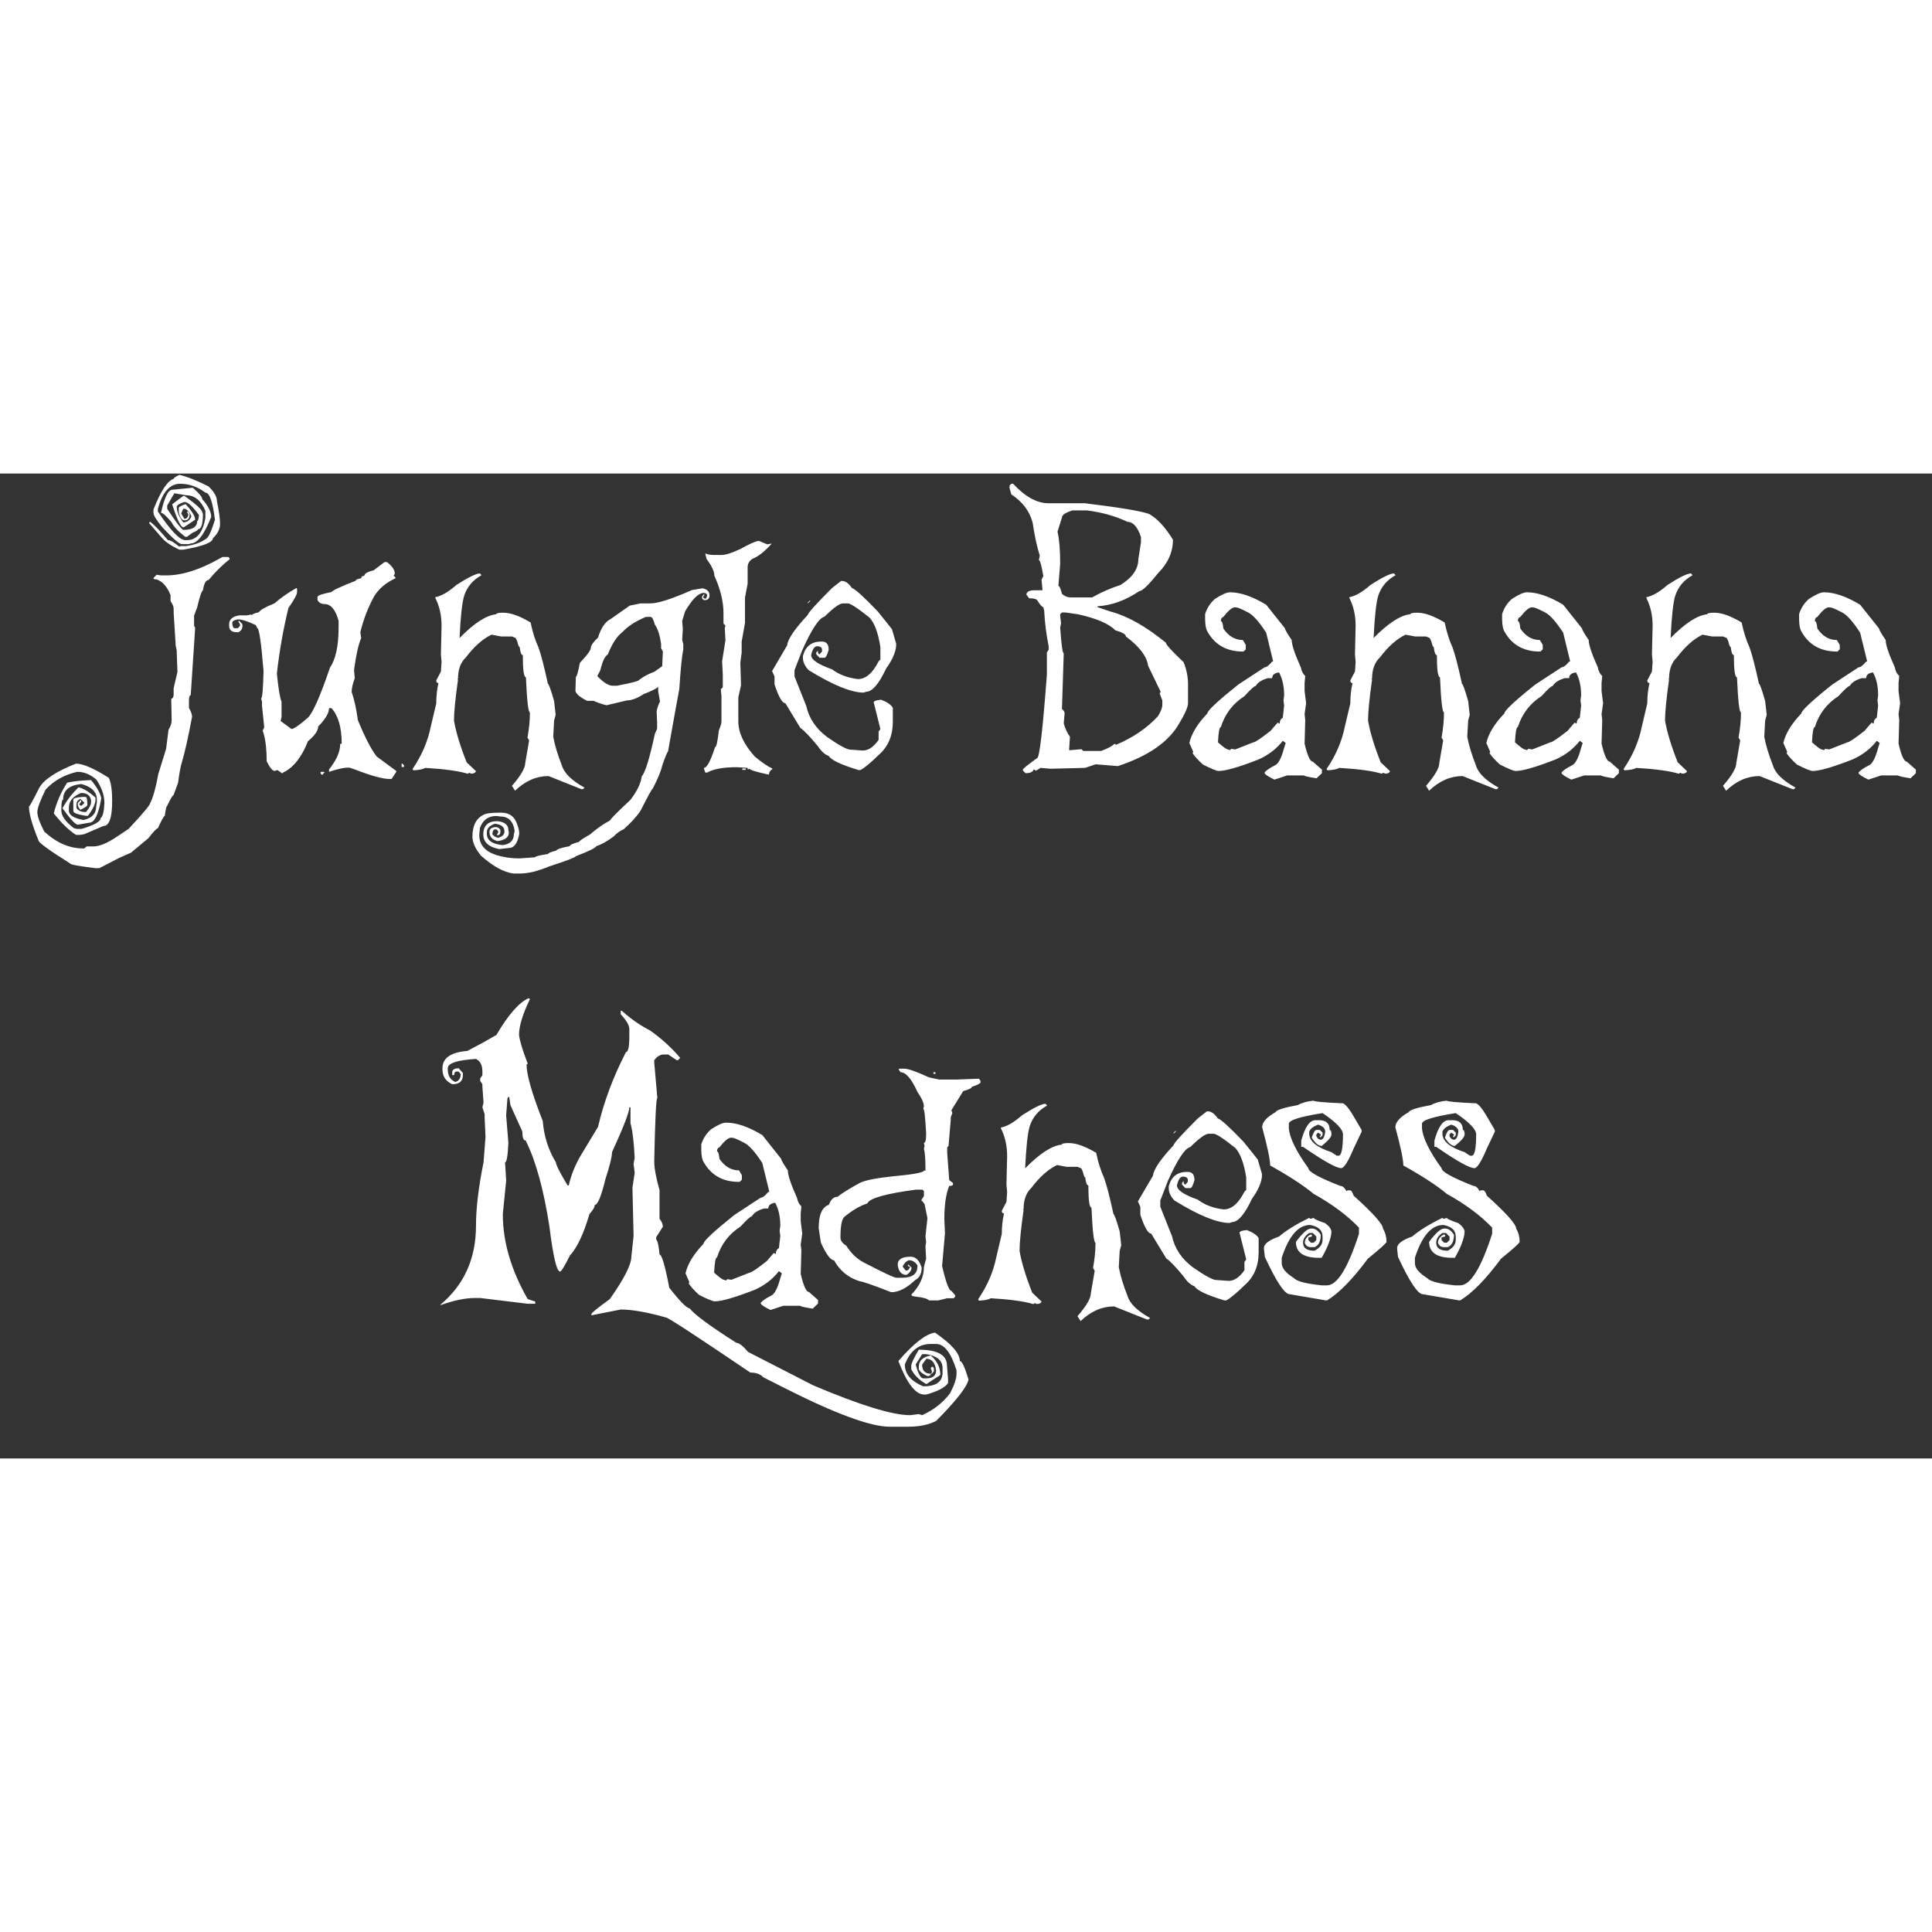 <svg width="400" height="400" viewBox="0 0 51 26" fill="none" xmlns="http://www.w3.org/2000/svg">
<rect x="0" y="0" width="51" height="26" fill="#333333" stroke="none"/>
<path d="M4.736 0.035C4.939 0.082 5.195 0.184 5.504 0.34C5.652 0.48 5.727 0.611 5.727 0.732C5.781 1.002 5.809 1.199 5.809 1.324C5.809 1.465 5.746 1.592 5.621 1.705C5.621 1.818 5.359 1.92 4.836 2.01H4.736C4.506 1.904 4.344 1.791 4.25 1.67L3.934 1.307L3.963 1.271C4.076 1.357 4.232 1.52 4.432 1.758C4.494 1.758 4.596 1.816 4.736 1.934L4.754 1.916H4.9C5.119 1.889 5.299 1.824 5.439 1.723C5.502 1.695 5.58 1.527 5.674 1.219C5.615 0.742 5.531 0.504 5.422 0.504C5.215 0.348 4.992 0.27 4.754 0.27C4.484 0.27 4.289 0.49 4.168 0.932V1.002C4.504 1.506 4.744 1.758 4.889 1.758H4.936C5.193 1.758 5.355 1.561 5.422 1.166V0.984C5.305 0.711 5.137 0.574 4.918 0.574L4.602 0.521L4.414 0.844V0.932C4.637 1.271 4.777 1.457 4.836 1.488C5.082 1.488 5.205 1.41 5.205 1.254C5.229 1.254 5.244 1.201 5.252 1.096C5.084 0.865 4.957 0.75 4.871 0.75C4.734 0.793 4.666 0.836 4.666 0.879C4.666 1 4.723 1.137 4.836 1.289C4.938 1.289 5.01 1.236 5.053 1.131C5.014 1.033 4.959 0.967 4.889 0.932H4.836L4.783 1.055L4.871 1.201C4.938 1.182 4.971 1.139 4.971 1.072L4.936 1.02L4.953 1.002H4.971L5.006 1.072C5.006 1.182 4.961 1.236 4.871 1.236C4.801 1.236 4.75 1.164 4.719 1.02V0.914C4.719 0.883 4.779 0.848 4.9 0.809C5.068 0.992 5.152 1.129 5.152 1.219L4.854 1.418H4.836C4.773 1.418 4.678 1.221 4.549 0.826V0.809L4.836 0.592H4.871C5.168 0.803 5.324 0.945 5.34 1.02L5.357 1.072C5.357 1.338 5.312 1.471 5.223 1.471C5.223 1.498 5.178 1.527 5.088 1.559L4.936 1.67H4.889C4.701 1.525 4.582 1.398 4.531 1.289C4.391 1.121 4.297 1.037 4.25 1.037C4.34 0.631 4.439 0.428 4.549 0.428L5.088 0.375C5.256 0.52 5.34 0.621 5.34 0.68C5.48 0.832 5.559 0.977 5.574 1.113V1.148C5.391 1.613 5.211 1.846 5.035 1.846L4.988 1.863H4.801C4.734 1.863 4.562 1.715 4.285 1.418C4.129 1.23 4.051 1.104 4.051 1.037V0.949C4.246 0.457 4.424 0.188 4.584 0.141C4.584 0.117 4.635 0.082 4.736 0.035ZM5.873 2.203H6.025L6.061 2.238V2.262C5.865 2.418 5.68 2.602 5.504 2.812C5.434 2.812 5.385 2.902 5.357 3.082C5.318 3.109 5.268 3.26 5.205 3.533L5.123 3.75V4.02L5.152 4.072L5.035 5.848C5.004 5.855 4.988 5.902 4.988 5.988V6.188C5.043 6.281 5.07 6.359 5.07 6.422C4.969 6.961 4.879 7.361 4.801 7.623C4.77 7.713 4.736 7.893 4.701 8.162L4.584 8.484C4.557 8.492 4.5 8.588 4.414 8.771C4.395 8.771 4.373 8.859 4.35 9.035C4.318 9.055 4.258 9.164 4.168 9.363C4.137 9.363 4.053 9.451 3.916 9.627L3.459 10.008L3.143 10.148L2.621 10.418H2.521C2.076 10.363 1.854 10.322 1.854 10.295C1.295 9.943 1.016 9.74 1.016 9.686C0.848 9.271 0.764 8.973 0.764 8.789C0.783 8.785 0.873 8.623 1.033 8.303C1.154 8.08 1.479 7.865 2.006 7.658C2.189 7.658 2.479 7.783 2.873 8.033C2.932 8.158 2.961 8.363 2.961 8.648C2.961 9.086 2.883 9.305 2.727 9.305L2.223 9.521L2.105 9.539H2.006C1.818 9.418 1.623 9.229 1.42 8.971C1.49 8.686 1.607 8.416 1.771 8.162C1.904 8.127 2.115 8.104 2.404 8.092C2.557 8.275 2.646 8.436 2.674 8.572C2.6 9.002 2.494 9.217 2.357 9.217L2.053 9.27C1.994 9.27 1.861 9.127 1.654 8.842V8.824C1.764 8.629 1.902 8.449 2.07 8.285C2.191 8.305 2.342 8.395 2.521 8.555V8.607C2.521 8.713 2.455 8.855 2.322 9.035H2.258C2.043 9 1.936 8.959 1.936 8.912V8.607C1.936 8.572 2.014 8.549 2.17 8.537H2.258C2.289 8.537 2.305 8.604 2.305 8.736V8.754C2.305 8.777 2.244 8.818 2.123 8.877C2.076 8.826 2.053 8.779 2.053 8.736V8.701L2.123 8.625H2.141V8.666L2.088 8.736L2.141 8.771H2.152L2.223 8.701V8.684L2.123 8.59C2.053 8.617 2.018 8.666 2.018 8.736V8.824C2.057 8.898 2.141 8.936 2.27 8.936C2.359 8.826 2.404 8.742 2.404 8.684V8.625C2.381 8.496 2.293 8.432 2.141 8.432C1.926 8.518 1.818 8.648 1.818 8.824V8.895C1.818 9.016 1.947 9.1 2.205 9.146C2.428 9.096 2.539 8.977 2.539 8.789L2.557 8.684V8.607C2.557 8.408 2.422 8.271 2.152 8.197H2.141C1.824 8.229 1.666 8.365 1.666 8.607C1.635 8.607 1.619 8.691 1.619 8.859V8.895C1.619 9.039 1.73 9.195 1.953 9.363L2.035 9.381H2.152C2.488 9.283 2.656 9.188 2.656 9.094C2.711 9.066 2.744 8.936 2.756 8.701C2.756 8.494 2.684 8.285 2.539 8.074C2.379 7.941 2.217 7.875 2.053 7.875H2.035C1.695 7.953 1.418 8.109 1.203 8.344C1.059 8.637 0.986 8.834 0.986 8.936C0.986 9.045 1.047 9.217 1.168 9.451C1.492 9.748 1.832 9.896 2.188 9.896H2.223L2.287 9.844H2.457C2.621 9.844 2.828 9.76 3.078 9.592L3.395 9.381C3.773 8.975 3.963 8.748 3.963 8.701C4.041 8.553 4.113 8.295 4.18 7.928L4.385 7.266L4.449 6.762C4.504 6.676 4.531 6.592 4.531 6.51L4.52 5.953C4.562 5.934 4.584 5.893 4.584 5.83V5.666L4.684 5.238L4.666 4.752V4.682L4.637 4.535V4.518L4.584 3.674V3.568C4.584 3.514 4.557 3.447 4.502 3.369V3.211C4.412 2.984 4.289 2.846 4.133 2.795C4.078 2.795 4.051 2.783 4.051 2.76L4.133 2.672L4.25 2.689H4.385C4.807 2.689 5.281 2.539 5.809 2.238L5.873 2.203ZM10.15 2.338H10.215C10.352 2.443 10.42 2.543 10.42 2.637V2.66L10.396 2.678V2.701L10.438 2.742V2.766C10.191 2.879 10.006 3.035 9.881 3.234C9.717 3.531 9.594 3.85 9.512 4.189L9.535 4.342C9.465 4.502 9.402 4.777 9.348 5.168V5.215L9.365 5.402C9.311 5.547 9.283 5.668 9.283 5.766C9.354 5.973 9.408 6.221 9.447 6.51C9.635 6.967 9.801 7.287 9.945 7.471L10.461 7.852V7.875L10.338 8.062H10.273C10.102 8.062 9.799 7.979 9.365 7.811L9.225 7.764H9.184C9.07 7.764 8.904 7.801 8.686 7.875V7.811C8.881 7.568 8.979 7.348 8.979 7.148L8.996 7.131H9.02C9.02 6.705 8.93 6.393 8.75 6.193H8.686C8.686 6.322 8.59 6.484 8.398 6.68C8.398 6.789 8.309 6.918 8.129 7.066C7.965 7.488 7.746 7.764 7.473 7.893L7.449 7.916L7.326 7.828L7.244 7.852C7.186 7.84 7.117 7.754 7.039 7.594C7.039 7.25 7.004 6.98 6.934 6.785L6.975 6.703L6.916 6.129V6.023L6.893 5.936C6.924 5.936 6.945 5.695 6.957 5.215C6.895 4.461 6.84 4.084 6.793 4.084L6.752 4.002C6.541 3.9 6.383 3.85 6.277 3.85C6.18 3.869 6.131 3.898 6.131 3.938V3.955C6.139 4.041 6.16 4.084 6.195 4.084H6.277L6.336 4.02V3.979L6.295 3.914V3.891H6.318L6.4 3.979V4.02C6.4 4.098 6.365 4.154 6.295 4.189H6.254C6.117 4.189 6.049 4.133 6.049 4.02V3.979C6.049 3.85 6.139 3.771 6.318 3.744H6.523L6.629 3.721L6.646 3.744C6.646 3.717 6.709 3.689 6.834 3.662C6.865 3.604 7.002 3.525 7.244 3.428C7.42 3.275 7.613 3.141 7.824 3.023L7.842 3.041V3.129C7.842 3.191 7.766 3.332 7.613 3.551C7.477 4.113 7.375 4.689 7.309 5.279C7.348 5.674 7.389 5.922 7.432 6.023V6.428L7.408 6.533L7.695 6.744C7.754 6.744 7.898 6.645 8.129 6.445C8.262 6.312 8.455 5.873 8.709 5.127C8.861 4.904 8.938 4.551 8.938 4.066V3.891C8.859 3.594 8.734 3.445 8.562 3.445C8.48 3.445 8.42 3.41 8.381 3.34V3.258C8.381 3.219 8.504 3.176 8.75 3.129C8.77 3.09 8.982 2.99 9.389 2.83C9.389 2.803 9.438 2.781 9.535 2.766C9.535 2.723 9.562 2.701 9.617 2.701C9.617 2.643 9.699 2.594 9.863 2.555L10.15 2.338ZM10.602 7.658H10.625L10.666 7.705V7.746H10.602V7.658ZM8.463 7.875H8.562V7.893L8.504 7.957L8.463 7.916V7.875ZM12.67 2.637L12.711 2.684C12.484 2.809 12.332 2.988 12.254 3.223C12.199 3.398 12.158 3.771 12.131 4.342C12.514 3.951 12.836 3.742 13.098 3.715C13.098 3.691 13.146 3.678 13.244 3.674H13.285C13.48 3.674 13.721 3.76 14.006 3.932C14.06 4.189 14.129 4.406 14.211 4.582C14.277 4.758 14.361 5.08 14.463 5.549C14.486 5.553 14.541 5.705 14.627 6.006L14.668 6.369L14.627 6.521L14.604 6.949C14.646 7.176 14.723 7.428 14.832 7.705C14.891 7.908 15.09 8.104 15.43 8.291L15.389 8.332H15.348L14.48 7.986C14.16 7.986 13.865 8.115 13.596 8.373L13.514 8.244C13.748 7.975 13.865 7.773 13.865 7.641L13.965 7.061V7.037L13.924 6.973C13.967 6.734 13.988 6.52 13.988 6.328V6.305C13.945 6.305 13.91 5.996 13.883 5.379C13.828 5.379 13.801 5.184 13.801 4.793C13.762 4.793 13.734 4.723 13.719 4.582C13.699 4.582 13.678 4.531 13.654 4.43L13.613 4.342L13.514 4.301H13.227L12.975 4.254C12.744 4.363 12.518 4.564 12.295 4.857C12.158 4.986 12.09 5.174 12.09 5.42H12.072L12.09 5.443C12.02 5.943 11.984 6.303 11.984 6.521C12.035 6.822 12.146 7.189 12.318 7.623L12.565 7.857C12.549 7.9 12.508 7.922 12.441 7.922L12.377 7.898L12.359 7.922H12.336C12.109 7.852 11.738 7.801 11.223 7.77C11.172 7.805 11.07 7.826 10.918 7.834L10.895 7.816V7.793C11.133 7.441 11.291 7.074 11.369 6.691L11.516 6.07C11.516 5.879 11.535 5.699 11.574 5.531C11.535 5.531 11.516 5.508 11.516 5.461L11.639 5.227L11.656 4.969L11.639 4.775L11.656 4.02C11.656 3.746 11.602 3.502 11.492 3.287V3.264C11.648 3.236 11.834 3.129 12.049 2.941C12.365 2.738 12.572 2.637 12.67 2.637ZM18.547 3.029C18.668 3.057 18.729 3.117 18.729 3.211C18.729 3.297 18.689 3.34 18.611 3.34H18.576L18.535 3.299V3.24L18.576 3.193H18.594V3.211L18.564 3.252V3.27L18.594 3.299H18.641L18.67 3.211C18.658 3.172 18.627 3.152 18.576 3.152C18.439 3.152 18.275 3.314 18.084 3.639L18.008 3.891L18.025 4.107L18.008 4.389L18.037 4.506V4.641C18.002 4.805 17.967 5.154 17.932 5.689L17.826 6.264L17.633 7.342C17.617 7.342 17.566 7.465 17.48 7.711C17.449 7.855 17.365 8.059 17.229 8.32C17.209 8.324 17.104 8.516 16.912 8.895C16.807 9.055 16.656 9.221 16.461 9.393C16.383 9.42 16.293 9.484 16.191 9.586C16.023 9.711 15.873 9.795 15.74 9.838C15.725 9.881 15.545 9.969 15.201 10.102C15.19 10.133 14.955 10.223 14.498 10.371C14.201 10.496 13.941 10.559 13.719 10.559H13.555C13.301 10.527 13.016 10.371 12.699 10.09C12.547 9.906 12.471 9.738 12.471 9.586C12.471 9.301 12.566 9.109 12.758 9.012C12.82 8.973 12.955 8.953 13.162 8.953H13.238C13.438 8.953 13.572 9.047 13.643 9.234C13.685 9.34 13.707 9.432 13.707 9.51C13.664 9.76 13.572 9.885 13.432 9.885L13.18 9.914C12.898 9.859 12.758 9.73 12.758 9.527C12.758 9.293 12.883 9.176 13.133 9.176C13.324 9.199 13.42 9.277 13.42 9.41L13.432 9.48C13.432 9.602 13.332 9.676 13.133 9.703C12.992 9.664 12.922 9.586 12.922 9.469V9.451C12.922 9.389 12.967 9.35 13.057 9.334H13.092C13.143 9.334 13.182 9.359 13.209 9.41V9.451C13.209 9.502 13.193 9.533 13.162 9.545H13.121V9.527L13.15 9.48V9.439L13.104 9.393H13.057C13.018 9.408 12.998 9.453 12.998 9.527C13.045 9.578 13.096 9.607 13.15 9.615C13.26 9.584 13.315 9.529 13.315 9.451V9.439C13.315 9.33 13.234 9.266 13.074 9.246H13.057C12.92 9.297 12.852 9.371 12.852 9.469V9.51C12.852 9.682 12.99 9.781 13.268 9.809C13.467 9.785 13.566 9.686 13.566 9.51L13.584 9.451V9.422C13.545 9.176 13.42 9.053 13.209 9.053L13.104 9.041H13.092C12.889 9.041 12.748 9.145 12.67 9.352L12.652 9.527V9.545C12.652 9.799 12.803 9.975 13.104 10.072C13.295 10.131 13.496 10.16 13.707 10.16L14.123 10.131C14.123 10.107 14.238 10.078 14.469 10.043C14.469 10.02 14.539 9.99 14.68 9.955C14.711 9.912 14.83 9.873 15.037 9.838C15.037 9.807 15.121 9.768 15.289 9.721C15.293 9.697 15.389 9.633 15.576 9.527C15.748 9.375 15.924 9.252 16.104 9.158C16.104 9.131 16.283 8.949 16.643 8.613C16.818 8.383 16.918 8.176 16.941 7.992C17.031 7.898 17.146 7.525 17.287 6.873L17.346 6.738V6.574L17.334 6.281C17.342 6.211 17.371 6.123 17.422 6.018L17.375 5.748V5.631C17.328 5.678 17.199 5.742 16.988 5.824C16.82 5.934 16.676 5.988 16.555 5.988L16.01 6.117C15.873 6.082 15.76 6.043 15.67 6H15.5C15.324 5.914 15.221 5.83 15.19 5.748L15.201 5.367C15.225 5.367 15.26 5.244 15.307 4.998C15.498 4.795 15.594 4.666 15.594 4.611C15.594 4.545 15.658 4.451 15.787 4.33C15.865 4.076 15.975 3.914 16.115 3.844L16.625 3.486L16.912 3.428H17.17C17.369 3.428 17.734 3.311 18.266 3.076L18.547 3.029ZM15.77 5.338V5.35C15.93 5.518 16.066 5.602 16.18 5.602H16.285C16.684 5.527 16.883 5.473 16.883 5.438C17 5.352 17.131 5.283 17.275 5.232L17.48 5.086L17.498 4.699L17.451 4.611V4.494C17.416 4.256 17.361 4.088 17.287 3.99C17.252 3.861 17.217 3.793 17.182 3.785H17.047C16.773 3.902 16.568 4.035 16.432 4.184C16.287 4.293 16.158 4.49 16.045 4.775C15.975 4.818 15.914 4.936 15.863 5.127C15.863 5.162 15.832 5.232 15.77 5.338ZM20.023 1.781H20.041L20.252 1.869L20.352 1.852H20.369C20.186 2.059 20.014 2.193 19.854 2.256C19.775 2.314 19.736 2.385 19.736 2.467V2.906L19.666 3.275V3.943L19.578 4.436V4.729L19.543 4.992L19.561 5.59L19.49 5.906V6.539C19.49 6.84 19.635 7.15 19.924 7.471C20.111 7.627 20.266 7.732 20.387 7.787V7.805C20.328 7.84 20.299 7.887 20.299 7.945H20.281C19.949 7.875 19.783 7.822 19.783 7.787L19.766 7.805H19.736V7.77L19.443 7.752C19.092 7.752 18.834 7.799 18.67 7.893H18.617L18.582 7.787V7.77C18.66 7.77 18.758 7.588 18.875 7.225C18.91 7.225 18.943 7.078 18.975 6.785C19.021 6.676 19.045 6.594 19.045 6.539V5.871L19.027 5.695L19.08 5.643V5.309L19.062 4.957L19.15 4.4L19.133 4.084L19.15 4.014L19.098 3.961V3.68C19.098 3.383 19.018 3.055 18.857 2.695C18.857 2.586 18.789 2.439 18.652 2.256L18.617 2.115H18.635C18.686 2.139 18.76 2.15 18.857 2.15H19.045C19.154 2.15 19.32 2.098 19.543 1.992C19.797 1.852 19.957 1.781 20.023 1.781ZM19.596 7.787H19.684V7.822H19.596V7.787ZM22.203 2.836H22.227C22.316 2.836 22.404 2.898 22.49 3.023C22.568 3.043 22.795 3.248 23.17 3.639L23.545 4.107L23.656 4.488V4.559C23.637 4.734 23.549 4.93 23.393 5.145C23.201 5.555 23.025 5.76 22.865 5.76L22.801 5.783C22.473 5.783 21.988 5.586 21.348 5.191C21.246 5.086 21.195 4.977 21.195 4.863V4.816C21.262 4.562 21.422 4.436 21.676 4.436H21.699C21.816 4.436 21.875 4.508 21.875 4.652C21.836 4.793 21.799 4.863 21.764 4.863H21.635L21.547 4.77V4.723L21.588 4.676C21.588 4.738 21.604 4.77 21.635 4.77L21.699 4.699V4.629C21.684 4.582 21.641 4.559 21.57 4.559C21.5 4.559 21.447 4.637 21.412 4.793C21.412 4.914 21.596 5.039 21.963 5.168C22.143 5.305 22.369 5.391 22.643 5.426C22.854 5.426 23.037 5.27 23.193 4.957L23.24 4.91V4.582C23.182 4.207 23.086 3.947 22.953 3.803C22.641 3.553 22.449 3.428 22.379 3.428H22.25C22.164 3.428 22.002 3.545 21.764 3.779C21.623 3.811 21.426 4.109 21.172 4.676L20.973 5.191V5.355L21.283 6.135C21.354 6.459 21.537 6.732 21.834 6.955C22.154 7.178 22.359 7.289 22.449 7.289L22.777 7.312C22.922 7.312 23.061 7.219 23.193 7.031V6.814L23.24 6.744L23.064 6.041C23.064 6.006 23.129 5.982 23.258 5.971C23.414 6.029 23.518 6.1 23.568 6.182V6.557C23.568 6.924 23.443 7.215 23.193 7.43C22.979 7.641 22.818 7.773 22.713 7.828H22.666C22.201 7.688 21.938 7.562 21.875 7.453C21.777 7.422 21.682 7.336 21.588 7.195C21.365 6.926 21.213 6.768 21.131 6.721L20.732 6.064C20.65 6.064 20.555 5.898 20.445 5.566V5.355L20.381 5.215L20.779 4.535C20.795 4.371 20.977 4.104 21.324 3.732C21.324 3.686 21.537 3.449 21.963 3.023L22.203 2.836ZM21.371 3.357H21.395L21.324 3.428V3.404L21.371 3.357ZM26.697 0.27H26.744C27.061 0.613 27.373 0.785 27.682 0.785H28.643C29.545 0.895 30.107 0.988 30.33 1.066C30.541 1.18 30.752 1.406 30.963 1.746C30.963 2.074 30.83 2.371 30.564 2.637C30.314 2.949 30.15 3.105 30.072 3.105C29.717 3.348 29.35 3.48 28.971 3.504V3.527L29.322 3.645C29.764 3.762 30.248 4.035 30.775 4.465C30.775 4.512 30.932 4.684 31.244 4.98C31.322 5.172 31.361 5.367 31.361 5.566V6.059C31.361 6.16 31.283 6.34 31.127 6.598C30.854 7.082 30.314 7.457 29.51 7.723L28.924 7.676L28.643 7.77L27.729 7.793L27.471 7.77L27.354 7.84H27.33L27.307 7.816H27.283C27.264 7.879 27.193 7.91 27.072 7.91L27.002 7.84V7.816C27.002 7.793 27.127 7.691 27.377 7.512C27.439 7.512 27.525 6.777 27.635 5.309V4.723L27.682 4.652V4.559C27.619 4.25 27.58 3.938 27.564 3.621L27.541 3.527C27.51 3.527 27.455 3.465 27.377 3.34C27.346 3.309 27.275 3.293 27.166 3.293L27.096 3.199V3.176C27.115 3.113 27.186 3.082 27.307 3.082H27.518V3.059L27.494 2.801L27.541 2.707C27.494 2.426 27.455 2.285 27.424 2.285L27.447 2.168C27.369 1.914 27.307 1.625 27.26 1.301C27.182 0.996 26.994 0.746 26.697 0.551L26.65 0.387V0.316L26.697 0.27ZM27.916 1.535C27.963 1.738 27.986 2.02 27.986 2.379L27.939 2.965C27.967 2.965 27.998 3.035 28.033 3.176C28.1 3.238 28.178 3.27 28.268 3.27H28.83C29.064 3.137 29.314 3.027 29.58 2.941C29.893 2.746 30.049 2.52 30.049 2.262L30.119 1.816V1.676C30.029 1.41 29.912 1.277 29.768 1.277C29.447 1.125 29.088 1.023 28.689 0.973H28.314C28.127 1.031 28.033 1.094 28.033 1.16L27.916 1.535ZM27.986 3.715V3.762L28.01 3.949L27.986 4.066C28.018 4.52 28.049 4.746 28.08 4.746L28.033 6.223C28.057 6.223 28.08 6.254 28.104 6.316L28.08 6.598C28.123 6.742 28.178 6.859 28.244 6.949L28.221 7.301H28.268L28.549 7.277L28.596 7.324H29.064C29.236 7.262 29.354 7.199 29.416 7.137H29.439L29.463 7.16C29.912 6.969 30.279 6.719 30.564 6.41C30.643 6.285 30.682 6.184 30.682 6.105V5.988L30.611 5.801L30.635 5.777V5.754L30.307 5.074C30.275 4.828 30.08 4.57 29.721 4.301C29.721 4.246 29.627 4.191 29.439 4.137C29.275 3.965 28.947 3.824 28.455 3.715L28.127 3.668H28.033L27.986 3.715ZM32.469 3.135C32.742 3.135 33.06 3.244 33.424 3.463L33.922 4.09C33.922 4.121 33.98 4.223 34.098 4.395C34.098 4.52 34.178 4.76 34.338 5.115C34.357 5.217 34.397 5.293 34.455 5.344L34.438 5.531V5.742L34.478 6.064L34.438 6.352L34.455 6.504L34.438 7.131C34.512 7.447 34.584 7.605 34.654 7.605L34.895 7.816V7.91L34.754 8.045C34.551 8.014 34.44 7.988 34.42 7.969H33.98L33.641 8.08C33.48 8.002 33.395 7.945 33.383 7.91V7.893C33.422 7.838 33.516 7.773 33.664 7.699C33.75 7.656 33.828 7.504 33.898 7.242L33.94 7.113L33.863 7.055C33.699 7.266 33.486 7.43 33.225 7.547C32.705 7.75 32.353 7.852 32.17 7.852C32.115 7.852 31.977 7.795 31.754 7.682C31.625 7.564 31.533 7.463 31.479 7.377L31.496 7.359V7.342L31.396 7.113C31.451 6.867 31.609 6.607 31.871 6.334C31.871 6.26 32.143 6.006 32.685 5.572L33.383 5.115C33.434 5.115 33.5 5.064 33.582 4.963H33.605V4.945L33.424 4.201C33.236 3.912 33.078 3.734 32.949 3.668C32.777 3.578 32.67 3.533 32.627 3.533H32.592C32.525 3.533 32.426 3.617 32.293 3.785C32.25 3.797 32.228 3.834 32.228 3.896C32.26 3.896 32.281 3.961 32.293 4.09C32.43 4.293 32.602 4.395 32.809 4.395L32.885 4.523V4.641L32.826 4.699H32.809C32.379 4.699 32.066 4.521 31.871 4.166C31.836 4.111 31.816 4.01 31.812 3.861V3.709C31.863 3.549 31.949 3.416 32.07 3.311C32.25 3.193 32.383 3.135 32.469 3.135ZM33.582 5.402H33.465C33.305 5.449 33.199 5.518 33.148 5.607C33.113 5.607 33.014 5.697 32.85 5.877C32.545 6.072 32.338 6.344 32.228 6.691C32.19 6.691 32.164 6.826 32.152 7.096C32.293 7.221 32.379 7.283 32.41 7.283L32.469 7.301L32.492 7.283V7.266L32.609 7.283L33.084 7.096C33.131 7.096 33.283 6.994 33.541 6.791L33.605 6.715L33.723 6.58H33.74L33.764 6.598H33.781C33.781 6.527 33.809 6.477 33.863 6.445L33.898 6.123L33.881 5.988L33.898 5.859C33.898 5.617 33.853 5.414 33.764 5.25C33.643 5.266 33.582 5.316 33.582 5.402ZM36.799 2.637L36.84 2.684C36.613 2.809 36.461 2.988 36.383 3.223C36.328 3.398 36.287 3.771 36.26 4.342C36.643 3.951 36.965 3.742 37.227 3.715C37.227 3.691 37.275 3.678 37.373 3.674H37.414C37.609 3.674 37.85 3.76 38.135 3.932C38.19 4.189 38.258 4.406 38.34 4.582C38.406 4.758 38.49 5.08 38.592 5.549C38.615 5.553 38.67 5.705 38.756 6.006L38.797 6.369L38.756 6.521L38.732 6.949C38.775 7.176 38.852 7.428 38.961 7.705C39.02 7.908 39.219 8.104 39.559 8.291L39.518 8.332H39.477L38.609 7.986C38.289 7.986 37.994 8.115 37.725 8.373L37.643 8.244C37.877 7.975 37.994 7.773 37.994 7.641L38.094 7.061V7.037L38.053 6.973C38.096 6.734 38.117 6.52 38.117 6.328V6.305C38.074 6.305 38.039 5.996 38.012 5.379C37.957 5.379 37.93 5.184 37.93 4.793C37.891 4.793 37.863 4.723 37.848 4.582C37.828 4.582 37.807 4.531 37.783 4.43L37.742 4.342L37.643 4.301H37.355L37.103 4.254C36.873 4.363 36.647 4.564 36.424 4.857C36.287 4.986 36.219 5.174 36.219 5.42H36.201L36.219 5.443C36.148 5.943 36.113 6.303 36.113 6.521C36.164 6.822 36.275 7.189 36.447 7.623L36.693 7.857C36.678 7.9 36.637 7.922 36.57 7.922L36.506 7.898L36.488 7.922H36.465C36.238 7.852 35.867 7.801 35.352 7.77C35.301 7.805 35.199 7.826 35.047 7.834L35.023 7.816V7.793C35.262 7.441 35.42 7.074 35.498 6.691L35.645 6.07C35.645 5.879 35.664 5.699 35.703 5.531C35.664 5.531 35.645 5.508 35.645 5.461L35.768 5.227L35.785 4.969L35.768 4.775L35.785 4.02C35.785 3.746 35.73 3.502 35.621 3.287V3.264C35.777 3.236 35.963 3.129 36.178 2.941C36.494 2.738 36.701 2.637 36.799 2.637ZM40.309 3.135C40.582 3.135 40.9 3.244 41.264 3.463L41.762 4.09C41.762 4.121 41.82 4.223 41.938 4.395C41.938 4.52 42.018 4.76 42.178 5.115C42.197 5.217 42.236 5.293 42.295 5.344L42.277 5.531V5.742L42.318 6.064L42.277 6.352L42.295 6.504L42.277 7.131C42.352 7.447 42.424 7.605 42.494 7.605L42.734 7.816V7.91L42.594 8.045C42.391 8.014 42.279 7.988 42.26 7.969H41.82L41.48 8.08C41.32 8.002 41.234 7.945 41.223 7.91V7.893C41.262 7.838 41.355 7.773 41.504 7.699C41.59 7.656 41.668 7.504 41.738 7.242L41.779 7.113L41.703 7.055C41.539 7.266 41.326 7.43 41.065 7.547C40.545 7.75 40.193 7.852 40.01 7.852C39.955 7.852 39.816 7.795 39.594 7.682C39.465 7.564 39.373 7.463 39.318 7.377L39.336 7.359V7.342L39.236 7.113C39.291 6.867 39.449 6.607 39.711 6.334C39.711 6.26 39.982 6.006 40.525 5.572L41.223 5.115C41.273 5.115 41.34 5.064 41.422 4.963H41.445V4.945L41.264 4.201C41.076 3.912 40.918 3.734 40.789 3.668C40.617 3.578 40.51 3.533 40.467 3.533H40.432C40.365 3.533 40.266 3.617 40.133 3.785C40.09 3.797 40.068 3.834 40.068 3.896C40.1 3.896 40.121 3.961 40.133 4.09C40.27 4.293 40.441 4.395 40.648 4.395L40.725 4.523V4.641L40.666 4.699H40.648C40.219 4.699 39.906 4.521 39.711 4.166C39.676 4.111 39.656 4.01 39.652 3.861V3.709C39.703 3.549 39.789 3.416 39.91 3.311C40.09 3.193 40.223 3.135 40.309 3.135ZM41.422 5.402H41.305C41.145 5.449 41.039 5.518 40.988 5.607C40.953 5.607 40.853 5.697 40.69 5.877C40.385 6.072 40.178 6.344 40.068 6.691C40.029 6.691 40.004 6.826 39.992 7.096C40.133 7.221 40.219 7.283 40.25 7.283L40.309 7.301L40.332 7.283V7.266L40.449 7.283L40.924 7.096C40.971 7.096 41.123 6.994 41.381 6.791L41.445 6.715L41.562 6.58H41.58L41.603 6.598H41.621C41.621 6.527 41.648 6.477 41.703 6.445L41.738 6.123L41.721 5.988L41.738 5.859C41.738 5.617 41.693 5.414 41.603 5.25C41.482 5.266 41.422 5.316 41.422 5.402ZM44.639 2.637L44.68 2.684C44.453 2.809 44.301 2.988 44.223 3.223C44.168 3.398 44.127 3.771 44.1 4.342C44.482 3.951 44.805 3.742 45.066 3.715C45.066 3.691 45.115 3.678 45.213 3.674H45.254C45.449 3.674 45.69 3.76 45.975 3.932C46.029 4.189 46.098 4.406 46.18 4.582C46.246 4.758 46.33 5.08 46.432 5.549C46.455 5.553 46.51 5.705 46.596 6.006L46.637 6.369L46.596 6.521L46.572 6.949C46.615 7.176 46.691 7.428 46.801 7.705C46.859 7.908 47.059 8.104 47.398 8.291L47.357 8.332H47.316L46.449 7.986C46.129 7.986 45.834 8.115 45.565 8.373L45.482 8.244C45.717 7.975 45.834 7.773 45.834 7.641L45.934 7.061V7.037L45.893 6.973C45.935 6.734 45.957 6.52 45.957 6.328V6.305C45.914 6.305 45.879 5.996 45.852 5.379C45.797 5.379 45.77 5.184 45.77 4.793C45.73 4.793 45.703 4.723 45.688 4.582C45.668 4.582 45.647 4.531 45.623 4.43L45.582 4.342L45.482 4.301H45.195L44.943 4.254C44.713 4.363 44.486 4.564 44.264 4.857C44.127 4.986 44.059 5.174 44.059 5.42H44.041L44.059 5.443C43.988 5.943 43.953 6.303 43.953 6.521C44.004 6.822 44.115 7.189 44.287 7.623L44.533 7.857C44.518 7.9 44.477 7.922 44.41 7.922L44.346 7.898L44.328 7.922H44.305C44.078 7.852 43.707 7.801 43.191 7.77C43.141 7.805 43.039 7.826 42.887 7.834L42.863 7.816V7.793C43.102 7.441 43.26 7.074 43.338 6.691L43.484 6.07C43.484 5.879 43.504 5.699 43.543 5.531C43.504 5.531 43.484 5.508 43.484 5.461L43.607 5.227L43.625 4.969L43.607 4.775L43.625 4.02C43.625 3.746 43.57 3.502 43.461 3.287V3.264C43.617 3.236 43.803 3.129 44.018 2.941C44.334 2.738 44.541 2.637 44.639 2.637ZM48.148 3.135C48.422 3.135 48.74 3.244 49.103 3.463L49.602 4.09C49.602 4.121 49.66 4.223 49.777 4.395C49.777 4.52 49.857 4.76 50.018 5.115C50.037 5.217 50.076 5.293 50.135 5.344L50.117 5.531V5.742L50.158 6.064L50.117 6.352L50.135 6.504L50.117 7.131C50.191 7.447 50.264 7.605 50.334 7.605L50.574 7.816V7.91L50.434 8.045C50.23 8.014 50.119 7.988 50.1 7.969H49.66L49.32 8.08C49.16 8.002 49.074 7.945 49.062 7.91V7.893C49.102 7.838 49.195 7.773 49.344 7.699C49.43 7.656 49.508 7.504 49.578 7.242L49.619 7.113L49.543 7.055C49.379 7.266 49.166 7.43 48.904 7.547C48.385 7.75 48.033 7.852 47.85 7.852C47.795 7.852 47.656 7.795 47.434 7.682C47.305 7.564 47.213 7.463 47.158 7.377L47.176 7.359V7.342L47.076 7.113C47.131 6.867 47.289 6.607 47.551 6.334C47.551 6.26 47.822 6.006 48.365 5.572L49.062 5.115C49.113 5.115 49.18 5.064 49.262 4.963H49.285V4.945L49.103 4.201C48.916 3.912 48.758 3.734 48.629 3.668C48.457 3.578 48.35 3.533 48.307 3.533H48.272C48.205 3.533 48.105 3.617 47.973 3.785C47.93 3.797 47.908 3.834 47.908 3.896C47.94 3.896 47.961 3.961 47.973 4.09C48.109 4.293 48.281 4.395 48.488 4.395L48.565 4.523V4.641L48.506 4.699H48.488C48.059 4.699 47.746 4.521 47.551 4.166C47.516 4.111 47.496 4.01 47.492 3.861V3.709C47.543 3.549 47.629 3.416 47.75 3.311C47.93 3.193 48.062 3.135 48.148 3.135ZM49.262 5.402H49.145C48.984 5.449 48.879 5.518 48.828 5.607C48.793 5.607 48.693 5.697 48.529 5.877C48.225 6.072 48.018 6.344 47.908 6.691C47.869 6.691 47.844 6.826 47.832 7.096C47.973 7.221 48.059 7.283 48.09 7.283L48.148 7.301L48.172 7.283V7.266L48.289 7.283L48.764 7.096C48.81 7.096 48.963 6.994 49.221 6.791L49.285 6.715L49.402 6.58H49.42L49.443 6.598H49.461C49.461 6.527 49.488 6.477 49.543 6.445L49.578 6.123L49.56 5.988L49.578 5.859C49.578 5.617 49.533 5.414 49.443 5.25C49.322 5.266 49.262 5.316 49.262 5.402ZM13.959 13.848L13.988 13.877C13.797 14.271 13.701 14.586 13.701 14.82C13.721 14.98 13.797 15.232 13.93 15.576L13.9 15.605C13.9 15.871 14.043 16.367 14.328 17.094C14.359 17.492 14.475 17.855 14.674 18.184C14.682 18.262 14.785 18.465 14.984 18.793H15.014C15.072 18.527 15.178 18.264 15.33 18.002L15.787 17.246C15.94 16.586 16.186 15.928 16.525 15.271C16.584 15.271 16.613 15.131 16.613 14.85V14.668C16.613 14.566 16.537 14.435 16.385 14.275V14.182H16.414C16.652 14.396 16.898 14.568 17.152 14.697C17.445 14.9 17.713 15.143 17.955 15.424L17.896 15.488H17.867L17.639 15.336H17.521C17.428 15.336 17.344 15.387 17.27 15.488V15.547L17.352 16.484C17.32 16.484 17.293 17.041 17.27 18.154C17.27 18.33 17.316 18.584 17.41 18.916V19.672C17.469 19.746 17.498 19.816 17.498 19.883L17.322 20.158V20.217C17.361 20.26 17.391 20.393 17.41 20.615C17.469 20.615 17.555 20.908 17.668 21.494C17.945 21.85 18.125 22.031 18.207 22.039C18.328 22.199 18.738 22.502 19.438 22.947C19.508 22.947 19.611 23.027 19.748 23.188L21.459 24.066C22.701 24.594 23.557 24.857 24.025 24.857L24.254 24.828L24.342 24.857C24.646 24.721 24.893 24.527 25.08 24.277C25.193 24.062 25.25 23.891 25.25 23.762V23.674C25.105 23.209 24.926 22.977 24.711 22.977H24.57C24.254 22.977 24.025 23.158 23.885 23.521C23.885 23.768 24.047 23.959 24.371 24.096C24.711 24.096 24.881 23.975 24.881 23.732V23.615C24.881 23.416 24.738 23.293 24.453 23.246H24.342L24.172 23.521C24.238 23.764 24.305 23.885 24.371 23.885H24.453C24.625 23.885 24.711 23.814 24.711 23.674C24.684 23.471 24.598 23.369 24.453 23.369L24.342 23.521C24.342 23.682 24.418 23.762 24.57 23.762C24.57 23.805 24.541 23.826 24.482 23.826C24.357 23.771 24.281 23.711 24.254 23.645V23.58C24.254 23.42 24.359 23.32 24.57 23.281C24.738 23.426 24.822 23.598 24.822 23.797L24.453 24.037C24.266 23.932 24.133 23.801 24.055 23.645V23.551C24.055 23.492 24.121 23.352 24.254 23.129C24.75 23.129 24.998 23.27 24.998 23.551L25.027 23.914V24.008C24.949 24.125 24.758 24.227 24.453 24.312H24.395C24.168 24.312 23.941 24.018 23.715 23.428C24.121 22.959 24.443 22.709 24.682 22.678C25.119 22.979 25.338 23.229 25.338 23.428C25.393 23.428 25.469 23.59 25.566 23.914C25.531 24.105 25.246 24.471 24.711 25.01C24.512 25.111 24.264 25.162 23.967 25.162H23.486C22.979 25.162 22.047 24.818 20.691 24.131L20.146 23.855C20.072 23.773 19.959 23.732 19.807 23.732C18.377 22.764 17.635 22.279 17.58 22.279C17.088 22.139 16.689 22.068 16.385 22.068L15.611 22.221V22.191C15.611 22.16 15.773 22.027 16.098 21.793C16.477 21.254 16.666 20.881 16.666 20.674L16.725 20.129L16.695 18.852L16.754 18.459L16.725 18.219L16.754 18.066C16.734 17.648 16.697 17.344 16.643 17.152V16.73H16.613C16.613 16.855 16.461 17.25 16.156 17.914C16.156 18.031 16.1 18.264 15.986 18.611C15.873 19.076 15.777 19.309 15.699 19.309C15.699 19.367 15.652 19.447 15.559 19.549C15.41 20.064 15.238 20.43 15.043 20.645C14.902 20.926 14.816 21.066 14.785 21.066C14.695 21.066 14.602 20.672 14.504 19.883C14.352 18.898 14.143 18.141 13.877 17.609C13.818 17.609 13.789 17.529 13.789 17.369L13.473 16.672L13.443 16.455C13.408 16.455 13.391 16.486 13.391 16.549L13.361 16.941L13.42 17.668C13.404 18.012 13.375 18.184 13.332 18.184L13.361 18.641V18.67L13.273 19.549C13.273 20.279 13.492 21.027 13.93 21.793L14.129 21.857V21.916H13.93L12.676 21.764H12.535C12.289 21.764 11.994 21.824 11.65 21.945H11.621C12.25 21.422 12.565 20.725 12.565 19.854C12.565 19.4 12.631 18.844 12.764 18.184L12.816 17.516L12.793 17V16.912L12.734 16.73L12.764 16.607L12.734 16.186V16.121L12.676 16.033V15.969L12.734 15.881V15.787C12.734 15.619 12.678 15.508 12.565 15.453C12.068 15.484 11.82 15.566 11.82 15.699V15.729C11.82 15.893 11.887 16.004 12.02 16.062C12.113 16.035 12.16 15.965 12.16 15.852L12.107 15.787H12.049C12.01 15.787 11.99 15.818 11.99 15.881H11.938V15.787C11.953 15.729 12.01 15.699 12.107 15.699L12.219 15.822V15.881C12.219 16.041 12.125 16.121 11.938 16.121C11.766 16.043 11.68 15.912 11.68 15.729V15.699C11.68 15.43 11.898 15.277 12.336 15.242L12.734 15.031L13.104 14.82C13.42 14.281 13.705 13.957 13.959 13.848ZM24.623 23.58L24.652 23.615V23.703L24.6 23.762H24.57L24.6 23.732V23.703L24.57 23.615L24.6 23.58H24.623ZM19.168 17.135C19.441 17.135 19.76 17.244 20.123 17.463L20.621 18.09C20.621 18.121 20.68 18.223 20.797 18.395C20.797 18.52 20.877 18.76 21.037 19.115C21.057 19.217 21.096 19.293 21.154 19.344L21.137 19.531V19.742L21.178 20.064L21.137 20.352L21.154 20.504L21.137 21.131C21.211 21.447 21.283 21.605 21.354 21.605L21.594 21.816V21.91L21.453 22.045C21.25 22.014 21.139 21.988 21.119 21.969H20.68L20.34 22.08C20.18 22.002 20.094 21.945 20.082 21.91V21.893C20.121 21.838 20.215 21.773 20.363 21.699C20.449 21.656 20.527 21.504 20.598 21.242L20.639 21.113L20.562 21.055C20.398 21.266 20.186 21.43 19.924 21.547C19.404 21.75 19.053 21.852 18.869 21.852C18.814 21.852 18.676 21.795 18.453 21.682C18.324 21.564 18.232 21.463 18.178 21.377L18.195 21.359V21.342L18.096 21.113C18.15 20.867 18.309 20.607 18.57 20.334C18.57 20.26 18.842 20.006 19.385 19.572L20.082 19.115C20.133 19.115 20.199 19.064 20.281 18.963H20.305V18.945L20.123 18.201C19.936 17.912 19.777 17.734 19.648 17.668C19.477 17.578 19.369 17.533 19.326 17.533H19.291C19.225 17.533 19.125 17.617 18.992 17.785C18.949 17.797 18.928 17.834 18.928 17.896C18.959 17.896 18.98 17.961 18.992 18.09C19.129 18.293 19.301 18.395 19.508 18.395L19.584 18.523V18.641L19.525 18.699H19.508C19.078 18.699 18.766 18.521 18.57 18.166C18.535 18.111 18.516 18.01 18.512 17.861V17.709C18.562 17.549 18.648 17.416 18.77 17.311C18.949 17.193 19.082 17.135 19.168 17.135ZM20.281 19.402H20.164C20.004 19.449 19.898 19.518 19.848 19.607C19.812 19.607 19.713 19.697 19.549 19.877C19.244 20.072 19.037 20.344 18.928 20.691C18.889 20.691 18.863 20.826 18.852 21.096C18.992 21.221 19.078 21.283 19.109 21.283L19.168 21.301L19.191 21.283V21.266L19.309 21.283L19.783 21.096C19.83 21.096 19.982 20.994 20.24 20.791L20.305 20.715L20.422 20.58H20.439L20.463 20.598H20.48C20.48 20.527 20.508 20.477 20.562 20.445L20.598 20.123L20.58 19.988L20.598 19.859C20.598 19.617 20.553 19.414 20.463 19.25C20.342 19.266 20.281 19.316 20.281 19.402ZM23.873 15.711C23.975 15.711 24.191 15.787 24.523 15.94L24.793 15.998H25.232L25.842 15.975L25.883 16.033V16.074C25.883 16.098 25.807 16.137 25.654 16.191C25.654 16.223 25.578 16.26 25.426 16.303L25.115 16.807L25.139 16.883L25.098 16.994V17.053L25.039 17.75L25.004 17.785V17.938L25.057 18.652L25.156 18.729V18.77C25.156 18.793 25.123 18.805 25.057 18.805C24.971 19.012 24.928 19.307 24.928 19.689L24.945 20.053L24.869 20.92C24.971 21.357 25.053 21.576 25.115 21.576L25.215 21.693V21.729L25.174 21.77H25.004L24.77 21.828H24.523C24.484 21.781 24.369 21.748 24.178 21.729L24.084 21.711L24.061 21.693V21.67C24.279 21.447 24.389 21.205 24.389 20.943L24.447 20.727L24.43 20.404L24.447 20.287L24.43 20.135L24.482 19.654L24.406 19.285L24.348 19.209L24.33 19.191H24.312L24.389 19.074V18.939L24.348 18.904H24.178C23.377 19.01 22.949 19.131 22.895 19.268C22.699 19.33 22.494 19.451 22.279 19.631C22.217 19.701 22.186 19.881 22.186 20.17C22.186 20.248 22.236 20.318 22.338 20.381C22.467 20.584 22.621 20.732 22.801 20.826C23.32 21.096 23.607 21.23 23.662 21.23H23.814C24.084 21.23 24.219 21.127 24.219 20.92V20.902C24.156 20.812 24.086 20.768 24.008 20.768H23.984C23.918 20.799 23.867 20.85 23.832 20.92V20.943L23.908 21.037H23.949C23.977 21.029 24.002 20.998 24.025 20.943L23.967 20.92V20.885H23.984L24.061 20.961C24.061 21.031 24.018 21.096 23.932 21.154C23.795 21.154 23.717 21.064 23.697 20.885C23.697 20.744 23.812 20.674 24.043 20.674C24.172 20.674 24.268 20.77 24.33 20.961C24.33 21.121 24.273 21.23 24.16 21.289C23.934 21.504 23.723 21.611 23.527 21.611C23.035 21.42 22.76 21.324 22.701 21.324C22.396 21.23 22.168 21.045 22.016 20.768C21.926 20.768 21.811 20.613 21.67 20.305L21.611 19.924C21.611 19.568 21.701 19.361 21.881 19.303C21.932 19.162 22.008 19.092 22.109 19.092C22.219 19.002 22.424 18.875 22.725 18.711C22.896 18.645 23.176 18.592 23.562 18.553C24.113 18.502 24.389 18.451 24.389 18.4H24.43V18.383C24.43 18.098 24.416 17.912 24.389 17.826L24.406 17.75L24.389 17.668C24.428 17.668 24.447 17.598 24.447 17.457V17.398C24.424 16.977 24.398 16.766 24.371 16.766L24.389 16.707C24.389 16.617 24.332 16.49 24.219 16.326C24.062 15.979 23.914 15.805 23.773 15.805L23.721 15.729L23.738 15.711H23.873ZM24.641 15.805H24.693V15.846H24.641V15.805ZM27.6 16.637L27.641 16.684C27.414 16.809 27.262 16.988 27.184 17.223C27.129 17.398 27.088 17.771 27.061 18.342C27.443 17.951 27.766 17.742 28.027 17.715C28.027 17.691 28.076 17.678 28.174 17.674H28.215C28.41 17.674 28.65 17.76 28.936 17.932C28.99 18.189 29.059 18.406 29.141 18.582C29.207 18.758 29.291 19.08 29.393 19.549C29.416 19.553 29.471 19.705 29.557 20.006L29.598 20.369L29.557 20.521L29.533 20.949C29.576 21.176 29.652 21.428 29.762 21.705C29.82 21.908 30.02 22.104 30.359 22.291L30.318 22.332H30.277L29.41 21.986C29.09 21.986 28.795 22.115 28.525 22.373L28.443 22.244C28.678 21.975 28.795 21.773 28.795 21.641L28.895 21.061V21.037L28.854 20.973C28.896 20.734 28.918 20.52 28.918 20.328V20.305C28.875 20.305 28.84 19.996 28.812 19.379C28.758 19.379 28.73 19.184 28.73 18.793C28.691 18.793 28.664 18.723 28.648 18.582C28.629 18.582 28.607 18.531 28.584 18.43L28.543 18.342L28.443 18.301H28.156L27.904 18.254C27.674 18.363 27.447 18.564 27.225 18.857C27.088 18.986 27.02 19.174 27.02 19.42H27.002L27.02 19.443C26.949 19.943 26.914 20.303 26.914 20.521C26.965 20.822 27.076 21.189 27.248 21.623L27.494 21.857C27.479 21.9 27.438 21.922 27.371 21.922L27.307 21.898L27.289 21.922H27.266C27.039 21.852 26.668 21.801 26.152 21.77C26.102 21.805 26 21.826 25.848 21.834L25.824 21.816V21.793C26.062 21.441 26.221 21.074 26.299 20.691L26.445 20.07C26.445 19.879 26.465 19.699 26.504 19.531C26.465 19.531 26.445 19.508 26.445 19.461L26.568 19.227L26.586 18.969L26.568 18.775L26.586 18.02C26.586 17.746 26.531 17.502 26.422 17.287V17.264C26.578 17.236 26.764 17.129 26.979 16.941C27.295 16.738 27.502 16.637 27.6 16.637ZM31.859 16.836H31.883C31.973 16.836 32.06 16.898 32.147 17.023C32.225 17.043 32.451 17.248 32.826 17.639L33.201 18.107L33.312 18.488V18.559C33.293 18.734 33.205 18.93 33.049 19.145C32.857 19.555 32.682 19.76 32.522 19.76L32.457 19.783C32.129 19.783 31.645 19.586 31.004 19.191C30.902 19.086 30.852 18.977 30.852 18.863V18.816C30.918 18.562 31.078 18.436 31.332 18.436H31.355C31.473 18.436 31.531 18.508 31.531 18.652C31.492 18.793 31.455 18.863 31.42 18.863H31.291L31.203 18.77V18.723L31.244 18.676C31.244 18.738 31.26 18.77 31.291 18.77L31.355 18.699V18.629C31.34 18.582 31.297 18.559 31.227 18.559C31.156 18.559 31.104 18.637 31.068 18.793C31.068 18.914 31.252 19.039 31.619 19.168C31.799 19.305 32.025 19.391 32.299 19.426C32.51 19.426 32.693 19.27 32.85 18.957L32.897 18.91V18.582C32.838 18.207 32.742 17.947 32.609 17.803C32.297 17.553 32.105 17.428 32.035 17.428H31.906C31.82 17.428 31.658 17.545 31.42 17.779C31.279 17.811 31.082 18.109 30.828 18.676L30.629 19.191V19.355L30.939 20.135C31.01 20.459 31.193 20.732 31.49 20.955C31.811 21.178 32.016 21.289 32.105 21.289L32.434 21.312C32.578 21.312 32.717 21.219 32.85 21.031V20.814L32.897 20.744L32.721 20.041C32.721 20.006 32.785 19.982 32.914 19.971C33.07 20.029 33.174 20.1 33.225 20.182V20.557C33.225 20.924 33.1 21.215 32.85 21.43C32.635 21.641 32.475 21.773 32.369 21.828H32.322C31.857 21.688 31.594 21.562 31.531 21.453C31.434 21.422 31.338 21.336 31.244 21.195C31.021 20.926 30.869 20.768 30.787 20.721L30.389 20.064C30.307 20.064 30.211 19.898 30.102 19.566V19.355L30.037 19.215L30.436 18.535C30.451 18.371 30.633 18.104 30.98 17.732C30.98 17.686 31.193 17.449 31.619 17.023L31.859 16.836ZM31.027 17.357H31.051L30.98 17.428V17.404L31.027 17.357ZM34.678 16.555C34.678 16.578 34.935 16.602 35.451 16.625C35.522 16.656 35.607 16.758 35.709 16.93L35.943 17.328V17.375L35.732 17.82C35.588 18.164 35.478 18.336 35.404 18.336C35.275 18.336 34.94 18.148 34.397 17.773H34.35V17.609C34.447 17.25 34.572 17.07 34.725 17.07H34.818C35.006 17.07 35.1 17.156 35.1 17.328C35.131 17.328 35.147 17.367 35.147 17.445C35.147 17.512 35.06 17.613 34.889 17.75C34.807 17.75 34.721 17.68 34.631 17.539V17.516C34.674 17.391 34.713 17.328 34.748 17.328H34.842L34.912 17.398V17.469L34.865 17.516H34.842V17.492L34.865 17.469V17.445L34.795 17.398L34.748 17.445V17.492C34.779 17.555 34.818 17.586 34.865 17.586C34.924 17.586 34.963 17.516 34.982 17.375C34.982 17.289 34.92 17.227 34.795 17.188C34.662 17.238 34.584 17.301 34.56 17.375V17.422C34.56 17.625 34.756 17.789 35.147 17.914L35.287 18.008H35.334C35.412 18.008 35.451 17.82 35.451 17.445C35.451 17.312 35.272 17.125 34.912 16.883C34.318 16.977 34.022 17.07 34.022 17.164V17.281C34.041 17.535 34.213 17.887 34.537 18.336C34.537 18.43 34.818 18.586 35.381 18.805C35.44 18.805 35.494 18.852 35.545 18.945L35.568 18.922H35.639C35.67 18.922 35.701 18.969 35.732 19.062C36.248 19.527 36.506 19.816 36.506 19.93C36.568 20.035 36.6 20.152 36.6 20.281C36.6 20.312 36.435 20.461 36.107 20.727C35.705 21.27 35.346 21.637 35.029 21.828H35.006L34.045 21.664C33.912 21.664 33.693 21.336 33.389 20.68L33.365 20.469V20.445C33.365 20.336 33.498 20.234 33.764 20.141C33.951 19.98 34.217 19.816 34.56 19.648L34.584 19.672H34.607L34.678 19.648C34.678 19.672 34.779 19.719 34.982 19.789C35.092 19.871 35.147 19.949 35.147 20.023C35.135 20.195 35.049 20.422 34.889 20.703H34.818C34.412 20.703 34.209 20.562 34.209 20.281C34.385 20.047 34.518 19.93 34.607 19.93H34.631C34.717 19.93 34.795 19.984 34.865 20.094C34.865 20.266 34.81 20.375 34.701 20.422H34.607C34.522 20.422 34.467 20.383 34.443 20.305C34.443 20.223 34.49 20.152 34.584 20.094H34.631V20.141L34.537 20.164V20.234L34.607 20.305H34.678L34.748 20.234V20.141L34.654 20.047H34.56C34.451 20.121 34.397 20.207 34.397 20.305C34.397 20.445 34.498 20.516 34.701 20.516C34.842 20.441 34.912 20.348 34.912 20.234V20.141C34.912 19.977 34.803 19.875 34.584 19.836C34.272 19.836 34.022 20.125 33.834 20.703V20.844C33.834 20.973 33.943 21.105 34.162 21.242C34.232 21.324 34.475 21.387 34.889 21.43H35.029C35.299 21.43 35.58 20.977 35.873 20.07V19.906C35.568 19.586 35.17 19.289 34.678 19.016C34.416 18.797 34.033 18.547 33.529 18.266C33.529 18.113 33.459 17.777 33.318 17.258C33.318 17.125 33.435 16.992 33.67 16.859C33.693 16.801 33.889 16.738 34.256 16.672C34.369 16.609 34.51 16.57 34.678 16.555ZM38.193 16.555C38.193 16.578 38.451 16.602 38.967 16.625C39.037 16.656 39.123 16.758 39.225 16.93L39.459 17.328V17.375L39.248 17.82C39.103 18.164 38.994 18.336 38.92 18.336C38.791 18.336 38.455 18.148 37.912 17.773H37.865V17.609C37.963 17.25 38.088 17.07 38.24 17.07H38.334C38.522 17.07 38.615 17.156 38.615 17.328C38.647 17.328 38.662 17.367 38.662 17.445C38.662 17.512 38.576 17.613 38.404 17.75C38.322 17.75 38.236 17.68 38.147 17.539V17.516C38.19 17.391 38.228 17.328 38.264 17.328H38.357L38.428 17.398V17.469L38.381 17.516H38.357V17.492L38.381 17.469V17.445L38.31 17.398L38.264 17.445V17.492C38.295 17.555 38.334 17.586 38.381 17.586C38.44 17.586 38.478 17.516 38.498 17.375C38.498 17.289 38.435 17.227 38.31 17.188C38.178 17.238 38.1 17.301 38.076 17.375V17.422C38.076 17.625 38.272 17.789 38.662 17.914L38.803 18.008H38.85C38.928 18.008 38.967 17.82 38.967 17.445C38.967 17.312 38.787 17.125 38.428 16.883C37.834 16.977 37.537 17.07 37.537 17.164V17.281C37.557 17.535 37.728 17.887 38.053 18.336C38.053 18.43 38.334 18.586 38.897 18.805C38.955 18.805 39.01 18.852 39.06 18.945L39.084 18.922H39.154C39.185 18.922 39.217 18.969 39.248 19.062C39.764 19.527 40.022 19.816 40.022 19.93C40.084 20.035 40.115 20.152 40.115 20.281C40.115 20.312 39.951 20.461 39.623 20.727C39.221 21.27 38.861 21.637 38.545 21.828H38.522L37.56 21.664C37.428 21.664 37.209 21.336 36.904 20.68L36.881 20.469V20.445C36.881 20.336 37.014 20.234 37.279 20.141C37.467 19.98 37.732 19.816 38.076 19.648L38.1 19.672H38.123L38.193 19.648C38.193 19.672 38.295 19.719 38.498 19.789C38.607 19.871 38.662 19.949 38.662 20.023C38.65 20.195 38.565 20.422 38.404 20.703H38.334C37.928 20.703 37.725 20.562 37.725 20.281C37.9 20.047 38.033 19.93 38.123 19.93H38.147C38.232 19.93 38.31 19.984 38.381 20.094C38.381 20.266 38.326 20.375 38.217 20.422H38.123C38.037 20.422 37.982 20.383 37.959 20.305C37.959 20.223 38.006 20.152 38.1 20.094H38.147V20.141L38.053 20.164V20.234L38.123 20.305H38.193L38.264 20.234V20.141L38.17 20.047H38.076C37.967 20.121 37.912 20.207 37.912 20.305C37.912 20.445 38.014 20.516 38.217 20.516C38.357 20.441 38.428 20.348 38.428 20.234V20.141C38.428 19.977 38.318 19.875 38.1 19.836C37.787 19.836 37.537 20.125 37.35 20.703V20.844C37.35 20.973 37.459 21.105 37.678 21.242C37.748 21.324 37.99 21.387 38.404 21.43H38.545C38.815 21.43 39.096 20.977 39.389 20.07V19.906C39.084 19.586 38.685 19.289 38.193 19.016C37.932 18.797 37.549 18.547 37.045 18.266C37.045 18.113 36.975 17.777 36.834 17.258C36.834 17.125 36.951 16.992 37.185 16.859C37.209 16.801 37.404 16.738 37.772 16.672C37.885 16.609 38.025 16.57 38.193 16.555Z" fill="white"/>
</svg>
